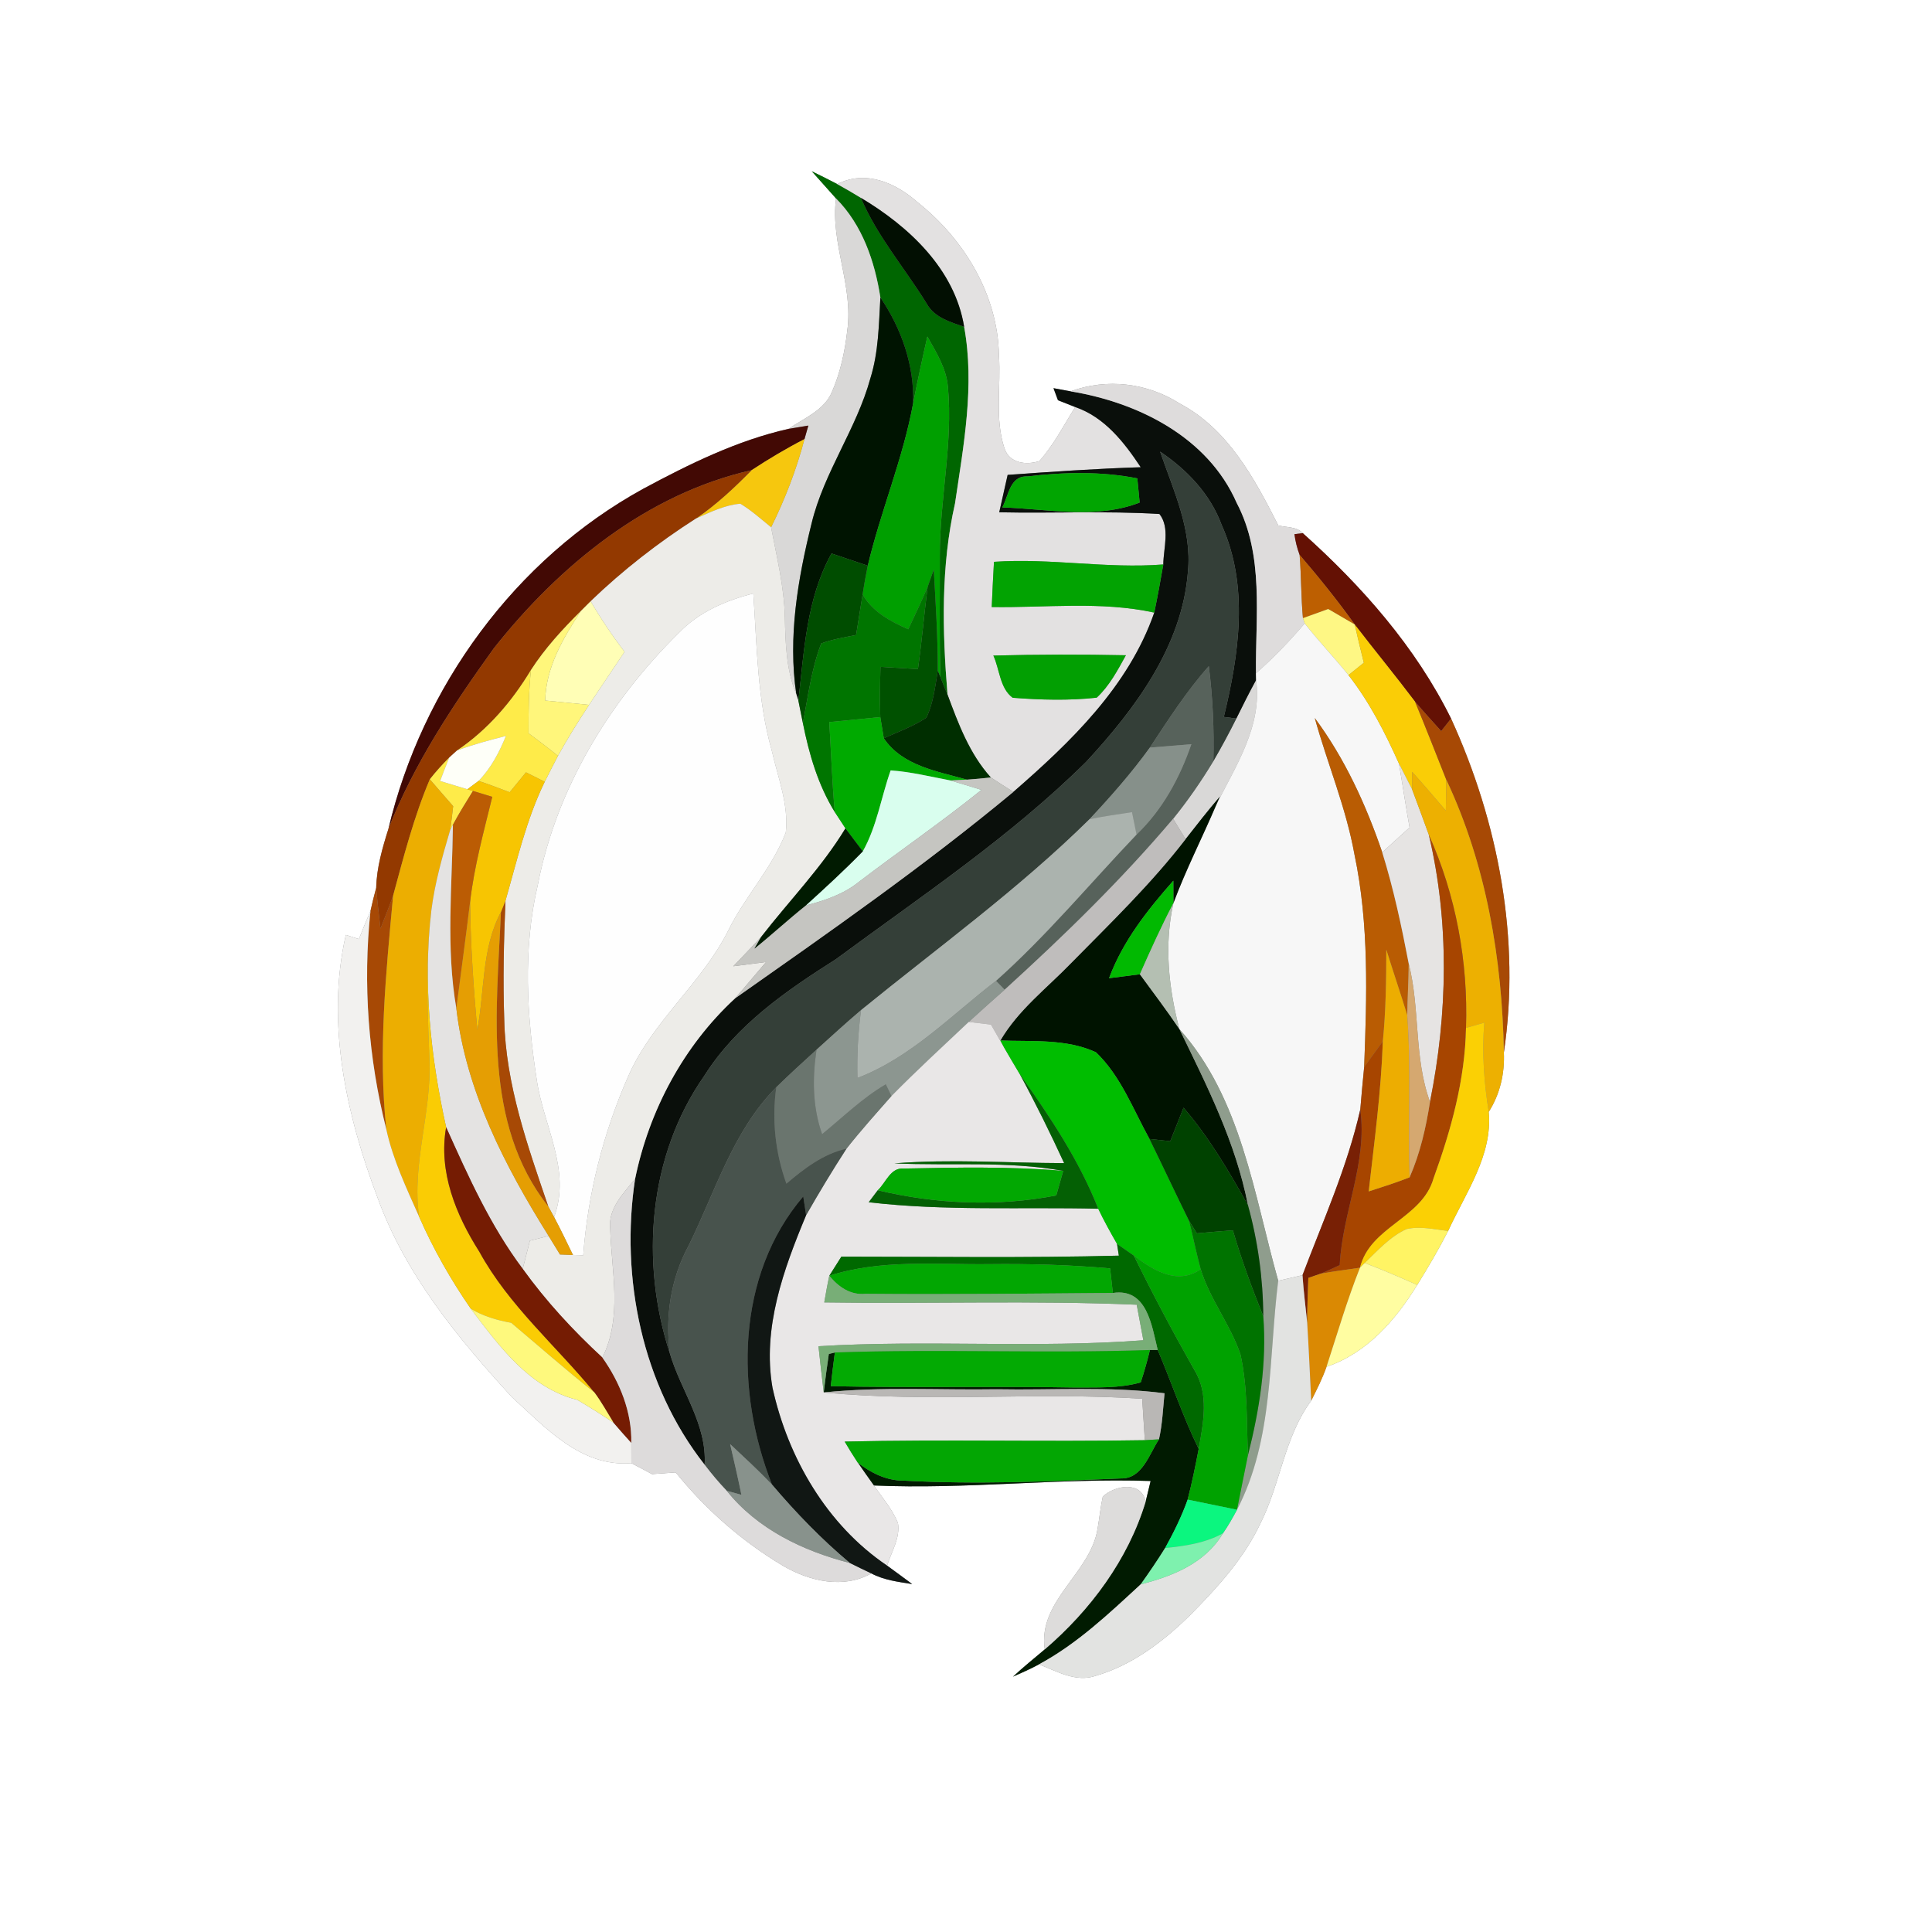 <?xml version="1.0" encoding="UTF-8" ?>
<!DOCTYPE svg PUBLIC "-//W3C//DTD SVG 1.1//EN" "http://www.w3.org/Graphics/SVG/1.1/DTD/svg11.dtd">
<svg width="250pt" height="250pt" viewBox="0 0 250 250" version="1.1" xmlns="http://www.w3.org/2000/svg">
<rect x="0" y="0" width="250" height="250" fill="#808080" stroke="none"/>
<g id="#ffffffff">
<path fill="#ffffff" opacity="1.00" d=" M 0.00 0.00 L 250.00 0.00 L 250.00 250.00 L 0.00 250.00 L 0.00 0.00 M 105.04 22.16 C 106.08 23.33 107.14 24.50 108.18 25.68 C 107.43 31.48 110.45 36.97 109.64 42.76 C 109.33 45.48 108.75 48.20 107.65 50.72 C 106.64 53.12 104.02 54.12 102.02 55.50 C 95.39 56.99 89.19 60.05 83.23 63.25 C 66.63 72.37 54.60 88.92 50.26 107.26 C 49.48 109.73 48.74 112.28 48.68 114.88 C 48.41 115.87 48.16 116.87 47.94 117.88 C 47.42 119.09 46.92 120.30 46.44 121.52 C 46.02 121.38 45.17 121.11 44.75 120.98 C 42.15 132.36 44.82 144.31 48.88 155.04 C 52.47 164.90 59.22 173.13 66.23 180.77 C 70.60 184.75 75.20 189.87 81.70 189.33 C 82.59 189.80 83.48 190.27 84.38 190.75 C 85.40 190.67 86.42 190.60 87.44 190.53 C 91.32 195.34 96.04 199.47 101.35 202.63 C 104.77 204.61 109.11 205.64 112.75 203.60 C 114.38 204.47 116.23 204.69 118.04 204.98 C 116.96 204.16 115.87 203.39 114.79 202.59 C 115.35 200.79 116.52 199.00 116.19 197.06 C 115.44 195.27 114.17 193.78 113.07 192.22 C 125.02 192.75 136.92 191.24 148.89 191.64 C 148.73 192.32 148.40 193.66 148.24 194.33 C 147.72 191.58 144.25 192.19 142.70 193.66 C 142.40 195.02 142.27 196.42 142.03 197.80 C 141.12 203.62 134.26 207.10 135.19 213.43 C 133.81 214.60 132.40 215.73 131.08 216.96 C 132.21 216.46 133.35 215.96 134.44 215.37 C 136.75 216.25 139.22 217.74 141.78 216.85 C 146.51 215.48 150.54 212.40 154.00 209.00 C 157.53 205.43 160.99 201.65 163.13 197.06 C 165.70 191.95 166.20 185.94 169.67 181.25 C 170.39 179.81 171.12 178.38 171.65 176.86 C 176.89 175.09 180.57 170.84 183.39 166.27 C 184.80 163.99 186.17 161.67 187.39 159.28 C 189.63 154.39 193.17 149.50 192.64 143.88 C 194.11 141.58 194.72 138.89 194.60 136.19 C 196.78 121.56 193.89 106.38 187.77 92.99 C 183.21 83.74 176.21 75.82 168.58 68.99 C 167.79 68.12 166.46 68.27 165.41 67.99 C 162.34 61.95 158.93 55.54 152.69 52.24 C 148.48 49.54 143.24 48.91 138.53 50.64 C 137.97 50.53 136.87 50.33 136.32 50.23 C 136.47 50.62 136.76 51.40 136.90 51.79 C 137.46 52.01 138.58 52.45 139.13 52.67 C 137.65 55.04 136.36 57.55 134.50 59.66 C 132.81 60.21 130.63 59.97 129.98 58.03 C 128.69 54.16 129.55 49.97 129.26 45.96 C 129.13 38.19 124.78 30.97 118.78 26.21 C 115.94 23.68 112.04 21.94 108.34 23.82 C 107.25 23.24 106.14 22.70 105.04 22.16 Z" />
</g>
<g id="#006601ff">
<path fill="#006601" opacity="1.00" d=" M 105.04 22.16 C 106.14 22.70 107.25 23.24 108.34 23.82 C 109.37 24.39 110.39 24.98 111.40 25.60 C 113.50 30.57 117.09 34.70 119.90 39.26 C 120.89 41.08 122.94 41.66 124.76 42.29 C 126.15 49.88 124.69 57.61 123.58 65.14 C 121.74 73.25 121.93 81.64 122.61 89.88 C 122.29 89.13 121.98 88.38 121.69 87.62 C 121.53 82.41 121.63 77.19 121.61 71.98 C 121.58 64.65 123.34 57.39 122.66 50.07 C 122.46 47.67 121.15 45.60 120.00 43.55 C 119.34 46.42 118.73 49.29 118.16 52.18 C 118.31 47.25 116.66 42.54 113.92 38.49 C 113.19 33.81 111.59 29.11 108.18 25.68 C 107.14 24.50 106.08 23.33 105.04 22.16 Z" />
</g>
<g id="#e3e1e1ff">
<path fill="#e3e1e1" opacity="1.00" d=" M 108.34 23.82 C 112.04 21.94 115.94 23.68 118.78 26.21 C 124.78 30.97 129.13 38.19 129.26 45.96 C 129.55 49.97 128.69 54.16 129.98 58.03 C 130.63 59.97 132.81 60.21 134.50 59.66 C 136.36 57.55 137.65 55.04 139.13 52.67 C 142.94 53.98 145.47 57.23 147.61 60.46 C 141.86 60.64 136.13 61.04 130.39 61.45 C 130.03 63.06 129.66 64.68 129.30 66.29 C 136.21 66.44 143.13 66.09 150.03 66.51 C 151.44 68.30 150.55 70.93 150.53 73.04 C 143.22 73.62 135.94 72.19 128.62 72.70 C 128.51 74.65 128.41 76.60 128.33 78.55 C 135.33 78.66 142.46 77.76 149.36 79.27 C 146.06 88.80 138.56 96.01 131.13 102.47 C 130.15 101.85 129.17 101.24 128.21 100.60 C 125.46 97.55 124.01 93.67 122.61 89.88 C 121.93 81.64 121.74 73.25 123.58 65.14 C 124.69 57.61 126.15 49.88 124.76 42.29 C 123.55 34.83 117.60 29.30 111.40 25.60 C 110.39 24.98 109.37 24.39 108.34 23.82 M 128.54 84.83 C 129.36 86.61 129.37 89.06 131.04 90.29 C 134.65 90.57 138.31 90.67 141.91 90.28 C 143.56 88.75 144.62 86.73 145.69 84.79 C 139.97 84.67 134.26 84.68 128.54 84.83 Z" />
</g>
<g id="#d9d8d7ff">
<path fill="#d9d8d7" opacity="1.00" d=" M 108.18 25.68 C 111.59 29.11 113.19 33.81 113.92 38.49 C 113.72 41.99 113.69 45.56 112.63 48.94 C 110.84 55.50 106.62 61.09 105.02 67.72 C 103.24 74.91 101.94 82.43 103.04 89.83 C 101.73 86.69 101.64 83.28 101.56 79.93 C 101.48 75.96 100.51 72.10 99.78 68.23 C 101.59 64.58 103.06 60.76 104.10 56.82 C 104.23 56.38 104.47 55.51 104.60 55.07 C 103.95 55.18 102.66 55.39 102.02 55.50 C 104.02 54.12 106.64 53.12 107.65 50.72 C 108.75 48.20 109.33 45.48 109.64 42.76 C 110.45 36.97 107.43 31.48 108.18 25.68 Z" />
<path fill="#d9d8d7" opacity="1.00" d=" M 159.98 92.98 C 160.81 91.30 161.64 89.63 162.54 87.99 C 163.36 93.94 159.90 99.11 157.37 104.18 C 157.49 103.91 157.72 103.36 157.84 103.09 C 156.31 104.88 154.86 106.73 153.41 108.59 C 153.01 107.93 152.21 106.61 151.80 105.95 C 153.71 103.59 155.44 101.09 157.01 98.49 C 158.06 96.68 159.05 94.85 159.98 92.98 Z" />
</g>
<g id="#020f02ff">
<path fill="#020f02" opacity="1.00" d=" M 119.90 39.26 C 117.09 34.70 113.50 30.57 111.40 25.60 C 117.60 29.30 123.55 34.83 124.76 42.29 C 122.94 41.66 120.89 41.08 119.90 39.26 Z" />
</g>
<g id="#001401ff">
<path fill="#001401" opacity="1.00" d=" M 113.92 38.49 C 116.66 42.54 118.31 47.25 118.16 52.18 C 116.85 59.36 113.97 66.11 112.29 73.20 C 110.73 72.67 109.16 72.15 107.60 71.62 C 104.36 77.44 104.06 84.20 103.31 90.67 L 103.04 89.83 C 101.94 82.43 103.24 74.91 105.02 67.72 C 106.62 61.09 110.84 55.50 112.63 48.94 C 113.69 45.56 113.72 41.99 113.92 38.49 Z" />
</g>
<g id="#009f00ff">
<path fill="#009f00" opacity="1.00" d=" M 120.00 43.55 C 121.15 45.60 122.46 47.67 122.66 50.07 C 123.34 57.39 121.58 64.65 121.61 71.98 C 121.63 77.19 121.53 82.41 121.69 87.62 L 121.35 86.78 C 121.36 82.41 121.07 78.05 120.83 73.70 C 120.63 74.26 120.23 75.40 120.03 75.96 C 119.24 77.81 118.38 79.61 117.53 81.43 C 115.23 80.41 112.91 79.18 111.62 76.92 C 111.81 75.67 112.03 74.43 112.29 73.20 C 113.97 66.11 116.85 59.36 118.16 52.18 C 118.73 49.29 119.34 46.42 120.00 43.55 Z" />
</g>
<g id="#0a0f0bff">
<path fill="#0a0f0b" opacity="1.00" d=" M 136.32 50.23 C 136.87 50.33 137.97 50.53 138.53 50.64 C 147.27 52.07 156.30 56.56 160.02 65.06 C 163.61 71.89 162.44 79.74 162.52 87.13 L 162.54 87.99 C 161.64 89.63 160.81 91.30 159.98 92.98 C 159.57 92.93 158.77 92.82 158.36 92.77 C 160.33 84.68 161.63 75.81 158.09 67.95 C 156.62 63.94 153.61 60.79 150.12 58.44 C 151.84 63.46 154.25 68.50 153.72 73.95 C 152.99 83.58 146.89 91.73 140.55 98.58 C 130.75 108.28 119.23 115.96 108.17 124.12 C 101.75 128.19 95.29 132.63 91.15 139.19 C 83.89 149.53 82.81 163.30 86.68 175.13 C 88.10 179.97 91.50 184.29 91.18 189.54 C 83.10 179.27 80.24 165.34 82.18 152.55 C 84.00 143.69 88.43 135.37 95.10 129.20 C 107.33 120.60 119.62 112.03 131.13 102.47 C 138.56 96.01 146.06 88.80 149.36 79.27 C 149.79 77.20 150.17 75.12 150.53 73.04 C 150.55 70.93 151.44 68.30 150.03 66.51 C 143.13 66.09 136.21 66.44 129.30 66.29 C 129.66 64.68 130.03 63.06 130.39 61.45 C 136.13 61.04 141.86 60.64 147.61 60.46 C 145.47 57.23 142.94 53.98 139.13 52.67 C 138.58 52.45 137.46 52.01 136.90 51.79 C 136.76 51.40 136.47 50.62 136.32 50.23 M 129.70 65.66 C 135.58 65.84 141.82 67.23 147.47 65.03 C 147.40 64.25 147.25 62.68 147.17 61.90 C 142.51 60.98 137.66 61.09 132.95 61.65 C 130.67 61.55 130.53 64.12 129.70 65.66 Z" />
</g>
<g id="#dedcdcff">
<path fill="#dedcdc" opacity="1.00" d=" M 138.53 50.64 C 143.24 48.91 148.48 49.54 152.69 52.24 C 158.93 55.54 162.34 61.95 165.41 67.99 C 166.46 68.27 167.79 68.12 168.58 68.99 C 168.31 69.02 167.77 69.09 167.50 69.12 C 167.62 70.03 167.84 70.93 168.17 71.80 C 168.39 74.52 168.35 77.26 168.60 79.99 L 168.83 80.67 C 166.87 82.96 164.79 85.14 162.52 87.13 C 162.44 79.74 163.61 71.89 160.02 65.06 C 156.30 56.56 147.27 52.07 138.53 50.64 Z" />
</g>
<g id="#420904ff">
<path fill="#420904" opacity="1.00" d=" M 83.23 63.25 C 89.19 60.05 95.39 56.99 102.02 55.50 C 102.66 55.39 103.95 55.18 104.60 55.07 C 104.47 55.51 104.23 56.38 104.10 56.82 C 101.75 58.03 99.47 59.39 97.26 60.84 C 83.69 63.90 72.37 73.19 63.90 83.89 C 58.63 91.22 53.57 98.83 50.26 107.26 C 54.60 88.92 66.63 72.37 83.23 63.25 Z" />
</g>
<g id="#f6c70eff">
<path fill="#f6c70e" opacity="1.00" d=" M 97.26 60.84 C 99.47 59.39 101.75 58.03 104.10 56.82 C 103.06 60.76 101.59 64.58 99.78 68.23 C 98.48 67.17 97.23 66.05 95.80 65.18 C 93.77 65.35 91.90 66.28 90.06 67.10 C 92.69 65.30 95.03 63.11 97.26 60.84 Z" />
</g>
<g id="#343f38ff">
<path fill="#343f38" opacity="1.00" d=" M 150.12 58.44 C 153.61 60.79 156.62 63.94 158.09 67.95 C 161.63 75.81 160.33 84.68 158.36 92.77 C 158.77 92.82 159.57 92.93 159.98 92.98 C 159.05 94.85 158.06 96.68 157.01 98.49 C 157.12 94.38 156.93 90.27 156.42 86.20 C 153.53 89.45 151.18 93.12 148.79 96.74 C 146.43 100.01 143.75 103.05 140.99 106.00 C 131.82 115.05 121.38 122.60 111.42 130.71 C 109.46 132.37 107.57 134.11 105.66 135.83 C 103.91 137.43 102.15 139.02 100.45 140.69 C 94.82 146.37 92.56 154.21 89.10 161.20 C 86.79 165.46 86.06 170.35 86.68 175.13 C 82.81 163.30 83.89 149.53 91.15 139.19 C 95.29 132.63 101.75 128.19 108.17 124.12 C 119.23 115.96 130.75 108.28 140.55 98.58 C 146.89 91.73 152.99 83.58 153.72 73.95 C 154.25 68.50 151.84 63.46 150.12 58.44 Z" />
</g>
<g id="#933900ff">
<path fill="#933900" opacity="1.00" d=" M 63.90 83.89 C 72.37 73.19 83.69 63.90 97.26 60.84 C 95.03 63.11 92.69 65.30 90.06 67.10 C 85.18 70.22 80.60 73.79 76.43 77.80 C 76.11 78.12 75.48 78.76 75.16 79.07 C 72.79 81.42 70.52 83.89 68.70 86.71 C 66.24 90.79 63.12 94.43 59.15 97.11 C 58.90 97.34 58.38 97.80 58.13 98.03 C 57.24 98.92 56.40 99.85 55.62 100.84 C 53.56 105.69 52.25 110.81 50.87 115.89 C 50.36 117.33 49.79 118.74 49.23 120.16 C 49.03 118.40 48.82 116.64 48.68 114.88 C 48.74 112.28 49.48 109.73 50.26 107.26 C 53.57 98.83 58.63 91.22 63.90 83.89 Z" />
</g>
<g id="#01a501ff">
<path fill="#01a501" opacity="1.00" d=" M 129.70 65.66 C 130.53 64.12 130.67 61.55 132.95 61.65 C 137.66 61.09 142.51 60.98 147.17 61.90 C 147.25 62.68 147.40 64.25 147.47 65.03 C 141.82 67.23 135.58 65.84 129.70 65.66 Z" />
</g>
<g id="#edece8ff">
<path fill="#edece8" opacity="1.00" d=" M 90.06 67.10 C 91.90 66.28 93.77 65.35 95.80 65.18 C 97.23 66.05 98.48 67.17 99.78 68.23 C 100.51 72.10 101.48 75.96 101.56 79.93 C 101.64 83.28 101.73 86.69 103.04 89.83 L 103.31 90.67 C 103.46 91.39 103.75 92.83 103.89 93.55 C 104.69 97.57 105.85 101.57 108.02 105.08 C 108.36 105.61 109.06 106.66 109.40 107.19 C 106.31 112.28 102.12 116.55 98.49 121.24 C 97.31 122.52 96.09 123.76 94.89 125.03 C 96.30 124.85 97.71 124.67 99.13 124.48 C 97.78 126.05 96.47 127.65 95.10 129.20 C 88.43 135.37 84.00 143.69 82.18 152.55 C 80.68 154.43 78.67 156.37 78.96 159.00 C 79.13 164.57 80.57 170.39 77.95 175.67 C 74.16 172.17 70.65 168.37 67.64 164.19 C 67.95 162.97 68.26 161.75 68.57 160.54 C 69.17 160.38 70.39 160.08 70.99 159.93 C 71.48 160.73 71.97 161.53 72.46 162.33 C 72.88 162.35 73.72 162.38 74.14 162.39 C 74.48 162.41 75.14 162.43 75.47 162.44 C 76.07 154.47 78.06 146.61 81.28 139.30 C 84.38 132.16 90.83 127.26 94.28 120.32 C 96.45 115.95 99.93 112.30 101.68 107.73 C 102.08 104.10 100.65 100.59 99.86 97.10 C 97.99 90.49 97.95 83.59 97.48 76.79 C 93.93 77.71 90.44 79.18 87.86 81.88 C 78.86 90.74 71.99 102.06 69.58 114.56 C 67.64 122.83 68.17 131.44 69.46 139.76 C 70.32 145.67 73.95 151.42 71.70 157.49 C 71.52 157.15 71.14 156.46 70.95 156.12 C 68.28 148.30 65.44 140.34 65.25 131.99 C 65.07 126.84 65.19 121.69 65.41 116.55 C 66.90 111.36 68.11 106.04 70.49 101.16 C 71.04 100.04 71.62 98.93 72.20 97.81 C 73.44 95.55 74.81 93.37 76.23 91.21 C 77.74 88.91 79.30 86.64 80.82 84.34 C 79.23 82.26 77.76 80.07 76.43 77.80 C 80.60 73.79 85.18 70.22 90.06 67.10 Z" />
</g>
<g id="#641104ff">
<path fill="#641104" opacity="1.00" d=" M 167.50 69.12 C 167.77 69.09 168.31 69.02 168.58 68.99 C 176.21 75.82 183.21 83.74 187.77 92.99 C 187.34 93.53 186.91 94.07 186.49 94.61 C 185.35 93.34 184.20 92.09 183.10 90.79 C 180.56 87.42 177.87 84.16 175.30 80.81 C 173.08 77.69 170.66 74.71 168.17 71.80 C 167.84 70.93 167.62 70.03 167.50 69.12 Z" />
</g>
<g id="#004d00ff">
<path fill="#004d00" opacity="1.00" d=" M 103.31 90.67 C 104.06 84.20 104.36 77.44 107.60 71.62 C 109.16 72.15 110.73 72.67 112.29 73.20 C 112.03 74.43 111.81 75.67 111.62 76.92 C 111.35 78.67 111.07 80.42 110.78 82.17 C 109.26 82.48 107.72 82.72 106.27 83.26 C 105.00 86.55 104.57 90.10 103.89 93.55 C 103.75 92.83 103.46 91.39 103.31 90.67 Z" />
</g>
<g id="#bd5f01ff">
<path fill="#bd5f01" opacity="1.00" d=" M 168.17 71.80 C 170.66 74.71 173.08 77.69 175.30 80.81 C 174.15 80.15 173.01 79.48 171.87 78.81 C 170.78 79.20 169.69 79.60 168.60 79.99 C 168.35 77.26 168.39 74.52 168.17 71.80 Z" />
</g>
<g id="#02a302ff">
<path fill="#02a302" opacity="1.00" d=" M 128.62 72.70 C 135.94 72.19 143.22 73.62 150.53 73.04 C 150.17 75.12 149.79 77.20 149.36 79.27 C 142.46 77.76 135.33 78.66 128.33 78.55 C 128.41 76.60 128.51 74.65 128.62 72.70 Z" />
</g>
<g id="#005100ff">
<path fill="#005100" opacity="1.00" d=" M 120.03 75.96 C 120.23 75.40 120.63 74.26 120.83 73.70 C 121.07 78.05 121.36 82.41 121.35 86.78 C 121.01 88.83 120.78 90.97 119.87 92.87 C 118.16 94.00 116.22 94.70 114.36 95.53 C 114.25 94.85 114.02 93.47 113.91 92.79 C 113.83 90.62 113.88 88.46 113.93 86.29 C 115.54 86.39 117.16 86.48 118.78 86.58 C 119.28 83.05 119.58 79.50 120.03 75.96 Z" />
</g>
<g id="#007500ff">
<path fill="#007500" opacity="1.00" d=" M 117.53 81.43 C 118.38 79.61 119.24 77.81 120.03 75.96 C 119.58 79.50 119.28 83.05 118.78 86.58 C 117.16 86.48 115.54 86.39 113.93 86.29 C 113.88 88.46 113.83 90.62 113.91 92.79 C 111.71 93.00 109.51 93.22 107.31 93.44 C 107.54 97.32 107.68 101.21 108.02 105.08 C 105.85 101.57 104.69 97.57 103.89 93.55 C 104.57 90.10 105.00 86.55 106.27 83.26 C 107.72 82.72 109.26 82.48 110.78 82.17 C 111.07 80.42 111.35 78.67 111.62 76.92 C 112.91 79.18 115.23 80.41 117.53 81.43 Z" />
</g>
<g id="#fefefeff">
<path fill="#fefefe" opacity="1.00" d=" M 87.86 81.88 C 90.44 79.18 93.93 77.71 97.48 76.79 C 97.95 83.59 97.99 90.49 99.86 97.10 C 100.65 100.59 102.08 104.10 101.68 107.73 C 99.93 112.30 96.45 115.95 94.28 120.32 C 90.83 127.26 84.38 132.16 81.28 139.30 C 78.06 146.61 76.07 154.47 75.47 162.44 C 75.14 162.43 74.48 162.41 74.14 162.39 C 73.34 160.75 72.56 159.10 71.70 157.49 C 73.95 151.42 70.32 145.67 69.46 139.76 C 68.17 131.44 67.64 122.83 69.58 114.56 C 71.99 102.06 78.86 90.74 87.86 81.88 Z" />
</g>
<g id="#fffeb6ff">
<path fill="#fffeb6" opacity="1.00" d=" M 75.16 79.07 C 75.48 78.76 76.11 78.12 76.43 77.80 C 77.76 80.07 79.23 82.26 80.82 84.34 C 79.30 86.64 77.74 88.91 76.23 91.21 C 74.33 91.03 72.44 90.84 70.55 90.65 C 70.64 86.34 72.87 82.58 75.16 79.07 Z" />
</g>
<g id="#fff67bff">
<path fill="#fff67b" opacity="1.00" d=" M 68.70 86.71 C 70.52 83.89 72.79 81.42 75.16 79.07 C 72.87 82.58 70.64 86.34 70.55 90.65 C 72.44 90.84 74.33 91.03 76.23 91.21 C 74.81 93.37 73.44 95.55 72.20 97.81 C 70.96 96.79 69.67 95.83 68.39 94.88 C 68.38 92.15 68.42 89.42 68.70 86.71 Z" />
</g>
<g id="#fef784ff">
<path fill="#fef784" opacity="1.00" d=" M 168.60 79.99 C 169.69 79.60 170.78 79.20 171.87 78.81 C 173.01 79.48 174.15 80.15 175.30 80.81 C 175.67 82.47 176.07 84.11 176.48 85.76 C 175.98 86.16 174.99 86.96 174.49 87.36 C 172.65 85.08 170.63 82.97 168.83 80.67 L 168.60 79.99 Z" />
</g>
<g id="#f7f7f7ff">
<path fill="#f7f7f7" opacity="1.00" d=" M 162.52 87.13 C 164.79 85.14 166.87 82.96 168.83 80.67 C 170.63 82.97 172.65 85.08 174.49 87.36 C 177.21 90.84 179.23 94.80 181.03 98.82 C 181.50 101.57 181.90 104.33 182.40 107.08 C 181.22 108.15 180.04 109.22 178.86 110.29 C 176.76 104.14 174.02 98.15 170.13 92.91 C 171.77 98.82 174.18 104.52 175.27 110.58 C 177.17 119.62 176.87 128.92 176.52 138.09 C 176.33 139.91 176.18 141.74 176.02 143.57 C 174.34 151.00 171.22 157.93 168.54 165.01 C 167.76 165.19 166.19 165.55 165.40 165.73 C 162.26 154.58 160.62 142.10 152.61 133.16 C 151.22 127.85 150.62 122.27 151.84 116.86 C 153.45 112.54 155.56 108.42 157.37 104.18 C 159.90 99.11 163.36 93.94 162.54 87.99 L 162.52 87.13 Z" />
</g>
<g id="#facd06ff">
<path fill="#facd06" opacity="1.00" d=" M 175.30 80.81 C 177.87 84.16 180.56 87.42 183.10 90.79 C 184.49 94.13 185.80 97.51 187.14 100.87 C 187.14 102.21 187.12 103.56 187.09 104.90 C 185.65 103.21 184.21 101.53 182.73 99.88 C 182.73 100.44 182.72 101.57 182.72 102.13 C 182.17 101.02 181.58 99.93 181.03 98.82 C 179.23 94.80 177.21 90.84 174.49 87.36 C 174.99 86.96 175.98 86.16 176.48 85.76 C 176.07 84.11 175.67 82.47 175.30 80.81 Z" />
</g>
<g id="#029f02ff">
<path fill="#029f02" opacity="1.00" d=" M 128.54 84.83 C 134.26 84.68 139.97 84.67 145.69 84.79 C 144.62 86.73 143.56 88.75 141.91 90.28 C 138.31 90.67 134.65 90.57 131.04 90.29 C 129.37 89.06 129.36 86.61 128.54 84.83 Z" />
</g>
<g id="#feeb49ff">
<path fill="#feeb49" opacity="1.00" d=" M 59.15 97.11 C 63.12 94.43 66.24 90.79 68.70 86.71 C 68.42 89.42 68.38 92.15 68.39 94.88 C 69.67 95.83 70.96 96.79 72.20 97.81 C 71.62 98.93 71.04 100.04 70.49 101.16 C 69.88 100.86 68.67 100.25 68.06 99.94 C 67.35 100.80 66.65 101.66 65.95 102.52 C 64.62 102.01 63.29 101.50 61.93 101.05 C 63.54 99.40 64.61 97.34 65.47 95.23 C 63.34 95.77 61.21 96.34 59.15 97.11 Z" />
<path fill="#feeb49" opacity="1.00" d=" M 55.62 100.84 C 56.40 99.85 57.24 98.92 58.13 98.03 C 57.72 99.03 57.33 100.04 56.95 101.06 C 58.13 101.41 59.30 101.78 60.48 102.13 L 61.20 102.35 C 60.31 103.79 59.41 105.23 58.61 106.72 L 58.26 107.38 C 58.40 106.36 58.52 105.34 58.64 104.32 C 57.62 103.16 56.62 102.00 55.62 100.84 Z" />
</g>
<g id="#002e00ff">
<path fill="#002e00" opacity="1.00" d=" M 121.35 86.78 L 121.69 87.62 C 121.98 88.38 122.29 89.13 122.61 89.88 C 124.01 93.67 125.46 97.55 128.21 100.60 C 127.18 100.72 126.16 100.82 125.13 100.89 C 121.28 99.80 116.77 99.11 114.36 95.53 C 116.22 94.70 118.16 94.00 119.87 92.87 C 120.78 90.97 121.01 88.83 121.35 86.78 Z" />
</g>
<g id="#57625bff">
<path fill="#57625b" opacity="1.00" d=" M 148.79 96.74 C 151.18 93.12 153.53 89.45 156.42 86.20 C 156.93 90.27 157.12 94.38 157.01 98.49 C 155.44 101.09 153.71 103.59 151.80 105.95 C 145.11 113.86 137.66 121.10 130.00 128.07 C 129.72 127.78 129.16 127.21 128.88 126.92 C 135.43 121.09 141.03 114.32 147.07 107.99 C 150.43 104.78 152.66 100.66 154.16 96.30 C 152.37 96.44 150.58 96.59 148.79 96.74 Z" />
</g>
<g id="#a74905ff">
<path fill="#a74905" opacity="1.00" d=" M 183.10 90.79 C 184.20 92.09 185.35 93.34 186.49 94.61 C 186.91 94.07 187.34 93.53 187.77 92.99 C 193.89 106.38 196.78 121.56 194.60 136.19 C 194.38 124.09 192.33 111.88 187.14 100.87 C 185.80 97.51 184.49 94.13 183.10 90.79 Z" />
<path fill="#a74905" opacity="1.00" d=" M 47.94 117.88 C 48.16 116.87 48.41 115.87 48.68 114.88 C 48.82 116.64 49.03 118.40 49.23 120.16 C 49.79 118.74 50.36 117.33 50.87 115.89 C 49.94 125.94 48.92 136.05 49.99 146.14 C 47.66 136.93 46.94 127.33 47.94 117.88 Z" />
<path fill="#a74905" opacity="1.00" d=" M 64.82 118.02 C 64.96 117.65 65.26 116.92 65.41 116.55 C 65.19 121.69 65.07 126.84 65.25 131.99 C 65.44 140.34 68.28 148.30 70.95 156.12 C 62.44 145.38 64.27 130.80 64.82 118.02 Z" />
</g>
<g id="#00aa00ff">
<path fill="#00aa00" opacity="1.00" d=" M 107.31 93.44 C 109.51 93.22 111.71 93.00 113.91 92.79 C 114.02 93.47 114.25 94.85 114.36 95.53 C 116.77 99.11 121.28 99.80 125.13 100.89 C 124.59 100.91 123.51 100.97 122.97 100.99 C 120.41 100.50 117.86 99.87 115.25 99.69 C 114.02 103.16 113.48 106.90 111.65 110.16 C 110.90 109.17 110.14 108.19 109.40 107.19 C 109.06 106.66 108.36 105.61 108.02 105.08 C 107.68 101.21 107.54 97.32 107.31 93.44 Z" />
</g>
<g id="#b95c03ff">
<path fill="#b95c03" opacity="1.00" d=" M 170.13 92.91 C 174.02 98.15 176.76 104.14 178.86 110.29 C 180.33 115.01 181.36 119.85 182.29 124.70 C 182.27 126.92 182.13 129.14 182.10 131.37 C 181.23 128.53 180.27 125.72 179.39 122.89 C 179.38 126.84 179.33 130.80 178.94 134.74 C 178.15 135.87 177.31 136.96 176.52 138.09 C 176.87 128.92 177.17 119.62 175.27 110.58 C 174.18 104.52 171.77 98.82 170.13 92.91 Z" />
</g>
<g id="#fefff8ff">
<path fill="#fefff8" opacity="1.00" d=" M 59.15 97.11 C 61.21 96.34 63.34 95.77 65.47 95.23 C 64.61 97.34 63.54 99.40 61.93 101.05 C 61.57 101.32 60.84 101.86 60.48 102.13 C 59.30 101.78 58.13 101.41 56.95 101.06 C 57.33 100.04 57.72 99.03 58.13 98.03 C 58.38 97.80 58.90 97.34 59.15 97.11 Z" />
</g>
<g id="#86908aff">
<path fill="#86908a" opacity="1.00" d=" M 148.79 96.74 C 150.58 96.59 152.37 96.44 154.16 96.30 C 152.66 100.66 150.43 104.78 147.07 107.99 C 146.92 107.26 146.63 105.81 146.48 105.09 C 144.65 105.37 142.81 105.63 140.99 106.00 C 143.75 103.05 146.43 100.01 148.79 96.74 Z" />
</g>
<g id="#e6e4e3ff">
<path fill="#e6e4e3" opacity="1.00" d=" M 181.03 98.82 C 181.58 99.93 182.17 101.02 182.72 102.13 C 183.45 104.09 184.18 106.05 184.89 108.02 C 187.57 119.31 187.33 131.24 185.04 142.58 C 182.94 136.83 183.78 130.58 182.29 124.70 C 181.36 119.85 180.33 115.01 178.86 110.29 C 180.04 109.22 181.22 108.15 182.40 107.08 C 181.90 104.33 181.50 101.57 181.03 98.82 Z" />
</g>
<g id="#f7c502ff">
<path fill="#f7c502" opacity="1.00" d=" M 65.95 102.52 C 66.65 101.66 67.35 100.80 68.06 99.94 C 68.67 100.25 69.88 100.86 70.49 101.16 C 68.11 106.04 66.90 111.36 65.41 116.55 C 65.26 116.92 64.96 117.65 64.82 118.02 C 62.31 122.73 62.73 128.18 61.76 133.28 C 61.27 127.77 60.88 122.24 60.83 116.70 C 61.36 112.09 62.60 107.61 63.70 103.11 C 63.08 102.92 61.83 102.54 61.20 102.35 L 60.48 102.13 C 60.84 101.86 61.57 101.32 61.93 101.05 C 63.29 101.50 64.62 102.01 65.95 102.52 Z" />
</g>
<g id="#d9feeeff">
<path fill="#d9feee" opacity="1.00" d=" M 111.65 110.16 C 113.48 106.90 114.02 103.16 115.25 99.69 C 117.86 99.87 120.41 100.50 122.97 100.99 C 124.32 101.38 125.66 101.80 127.00 102.21 C 121.85 106.36 116.39 110.11 111.13 114.12 C 109.14 115.73 106.70 116.53 104.26 117.17 C 106.78 114.89 109.28 112.59 111.65 110.16 Z" />
</g>
<g id="#c5c5c1ff">
<path fill="#c5c5c1" opacity="1.00" d=" M 128.21 100.60 C 129.17 101.24 130.15 101.85 131.13 102.47 C 119.62 112.03 107.33 120.60 95.10 129.20 C 96.47 127.65 97.78 126.05 99.13 124.48 C 97.71 124.67 96.30 124.85 94.89 125.03 C 96.09 123.76 97.31 122.52 98.49 121.24 C 98.27 121.61 97.84 122.37 97.62 122.75 C 99.88 120.94 102.00 118.97 104.26 117.17 C 106.70 116.53 109.14 115.73 111.13 114.12 C 116.39 110.11 121.85 106.36 127.00 102.21 C 125.66 101.80 124.32 101.38 122.97 100.99 C 123.51 100.97 124.59 100.91 125.13 100.89 C 126.16 100.82 127.18 100.72 128.21 100.60 Z" />
</g>
<g id="#edb001ff">
<path fill="#edb001" opacity="1.00" d=" M 182.73 99.88 C 184.21 101.53 185.65 103.21 187.09 104.90 C 187.12 103.56 187.14 102.21 187.14 100.87 C 192.33 111.88 194.38 124.09 194.60 136.19 C 194.72 138.89 194.11 141.58 192.64 143.88 C 192.03 140.06 191.75 136.19 192.07 132.33 C 191.48 132.50 190.29 132.84 189.70 133.01 C 189.98 124.44 188.40 115.85 184.89 108.02 C 184.18 106.05 183.45 104.09 182.72 102.13 C 182.72 101.57 182.73 100.44 182.73 99.88 Z" />
</g>
<g id="#ecae01ff">
<path fill="#ecae01" opacity="1.00" d=" M 50.87 115.89 C 52.25 110.81 53.56 105.69 55.62 100.84 C 56.62 102.00 57.62 103.16 58.64 104.32 C 58.52 105.34 58.40 106.36 58.26 107.38 C 57.25 110.80 56.27 114.24 55.82 117.78 C 55.03 124.17 55.33 130.62 55.56 137.04 C 55.90 143.89 53.25 150.56 54.23 157.43 C 52.60 153.75 50.85 150.09 49.99 146.14 C 48.92 136.05 49.94 125.94 50.87 115.89 Z" />
</g>
<g id="#bb5c04ff">
<path fill="#bb5c04" opacity="1.00" d=" M 58.61 106.72 C 59.41 105.23 60.31 103.79 61.20 102.35 C 61.83 102.54 63.08 102.92 63.70 103.11 C 62.60 107.61 61.36 112.09 60.83 116.70 C 60.28 121.31 59.64 125.90 59.05 130.49 C 57.69 122.63 58.51 114.64 58.61 106.72 Z" />
</g>
<g id="#001300ff">
<path fill="#001300" opacity="1.00" d=" M 153.41 108.59 C 154.86 106.73 156.31 104.88 157.84 103.09 C 157.72 103.36 157.49 103.91 157.37 104.18 C 155.56 108.42 153.45 112.54 151.84 116.86 C 151.84 116.13 151.84 114.68 151.83 113.96 C 148.48 117.75 145.29 121.79 143.51 126.58 C 144.83 126.42 146.17 126.24 147.50 126.07 C 149.22 128.42 150.98 130.74 152.61 133.16 C 156.18 140.49 159.91 147.85 161.48 155.93 C 159.00 151.54 156.45 147.16 153.15 143.34 C 152.57 144.78 152.00 146.22 151.43 147.67 C 150.53 147.57 149.63 147.48 148.74 147.38 C 146.62 143.55 145.03 139.23 141.81 136.16 C 137.97 134.39 133.57 134.80 129.45 134.64 C 131.76 130.68 135.47 127.86 138.61 124.61 C 143.71 119.43 148.96 114.36 153.41 108.59 Z" />
</g>
<g id="#abb3aeff">
<path fill="#abb3ae" opacity="1.00" d=" M 140.99 106.00 C 142.81 105.63 144.65 105.37 146.48 105.09 C 146.63 105.81 146.92 107.26 147.07 107.99 C 141.03 114.32 135.43 121.09 128.88 126.92 C 123.10 131.36 117.88 136.84 110.95 139.49 C 110.88 136.55 111.03 133.62 111.42 130.71 C 121.38 122.60 131.82 115.05 140.99 106.00 Z" />
</g>
<g id="#bfbdbcff">
<path fill="#bfbdbc" opacity="1.00" d=" M 130.00 128.07 C 137.66 121.10 145.11 113.86 151.80 105.95 C 152.21 106.61 153.01 107.93 153.41 108.59 C 148.96 114.36 143.71 119.43 138.61 124.61 C 135.47 127.86 131.76 130.68 129.45 134.64 L 129.93 135.55 C 129.37 134.56 128.80 133.57 128.23 132.58 C 127.27 132.47 126.31 132.36 125.35 132.24 C 126.88 130.83 128.44 129.46 130.00 128.07 Z" />
</g>
<g id="#e4e3e2ff">
<path fill="#e4e3e2" opacity="1.00" d=" M 58.26 107.38 L 58.61 106.72 C 58.51 114.64 57.69 122.63 59.05 130.49 C 60.30 141.19 65.36 150.93 70.99 159.93 C 70.39 160.08 69.17 160.38 68.57 160.54 C 68.26 161.75 67.95 162.97 67.64 164.19 C 63.44 158.60 60.58 152.20 57.73 145.86 C 55.69 136.66 54.71 127.19 55.82 117.78 C 56.27 114.24 57.25 110.80 58.26 107.38 Z" />
</g>
<g id="#011b01ff">
<path fill="#011b01" opacity="1.00" d=" M 109.40 107.19 C 110.14 108.19 110.90 109.17 111.65 110.16 C 109.28 112.59 106.78 114.89 104.26 117.17 C 102.00 118.97 99.88 120.94 97.62 122.75 C 97.84 122.37 98.27 121.61 98.49 121.24 C 102.12 116.55 106.31 112.28 109.40 107.19 Z" />
<path fill="#011b01" opacity="1.00" d=" M 107.25 175.20 L 108.03 175.01 C 107.84 176.46 107.66 177.91 107.50 179.37 C 117.99 179.60 128.50 179.35 138.99 179.54 C 141.87 179.51 144.81 179.68 147.61 178.88 C 148.06 177.50 148.46 176.10 148.80 174.69 L 149.81 174.69 C 151.62 178.94 153.07 183.34 155.11 187.49 C 154.69 189.69 154.24 191.88 153.68 194.05 C 152.91 196.22 151.88 198.29 150.77 200.31 C 149.77 201.91 148.71 203.47 147.61 205.01 C 143.50 208.80 139.40 212.70 134.44 215.37 C 133.35 215.96 132.21 216.46 131.08 216.96 C 132.40 215.73 133.81 214.60 135.19 213.43 C 141.08 208.38 145.97 201.82 148.24 194.33 C 148.40 193.66 148.73 192.32 148.89 191.64 C 136.92 191.24 125.02 192.75 113.07 192.22 C 112.36 191.23 111.66 190.25 110.99 189.26 C 112.69 190.59 114.70 191.60 116.91 191.59 C 126.27 192.10 135.66 191.71 145.02 191.31 C 147.81 191.39 148.69 188.18 149.97 186.25 C 150.41 184.29 150.49 182.28 150.69 180.29 C 143.49 179.36 136.23 179.91 129.00 179.77 C 121.53 179.89 114.04 179.41 106.59 180.18 C 106.79 178.51 107.00 176.85 107.25 175.20 Z" />
</g>
<g id="#a74500ff">
<path fill="#a74500" opacity="1.00" d=" M 184.89 108.02 C 188.40 115.85 189.98 124.44 189.70 133.01 C 189.58 139.70 187.77 146.23 185.50 152.48 C 184.02 157.69 177.29 158.68 175.98 164.04 C 174.29 164.29 172.61 164.51 170.93 164.80 C 171.75 164.44 172.56 164.08 173.36 163.70 C 173.69 156.89 176.98 150.46 176.02 143.57 C 176.18 141.74 176.33 139.91 176.52 138.09 C 177.31 136.96 178.15 135.87 178.94 134.74 C 178.72 141.26 177.84 147.71 177.11 154.17 C 178.88 153.60 180.66 153.03 182.40 152.35 C 183.76 149.25 184.52 145.92 185.04 142.58 C 187.33 131.24 187.57 119.31 184.89 108.02 Z" />
</g>
<g id="#01b901ff">
<path fill="#01b901" opacity="1.00" d=" M 143.51 126.58 C 145.29 121.79 148.48 117.75 151.83 113.96 C 151.84 114.68 151.84 116.13 151.84 116.86 C 150.27 119.87 148.87 122.96 147.50 126.07 C 146.17 126.24 144.83 126.42 143.51 126.58 Z" />
</g>
<g id="#e59e03ff">
<path fill="#e59e03" opacity="1.00" d=" M 59.05 130.49 C 59.64 125.90 60.28 121.31 60.83 116.70 C 60.88 122.24 61.27 127.77 61.76 133.28 C 62.73 128.18 62.31 122.73 64.82 118.02 C 64.27 130.80 62.44 145.38 70.95 156.12 C 71.14 156.46 71.52 157.15 71.70 157.49 C 72.56 159.10 73.34 160.75 74.14 162.39 C 73.72 162.38 72.88 162.35 72.46 162.33 C 71.97 161.53 71.48 160.73 70.99 159.93 C 65.36 150.93 60.30 141.19 59.05 130.49 Z" />
</g>
<g id="#b4bfb2ff">
<path fill="#b4bfb2" opacity="1.00" d=" M 147.50 126.07 C 148.87 122.96 150.27 119.87 151.84 116.86 C 150.62 122.27 151.22 127.85 152.61 133.16 C 150.98 130.74 149.22 128.42 147.50 126.07 Z" />
</g>
<g id="#f2f1efff">
<path fill="#f2f1ef" opacity="1.00" d=" M 46.44 121.52 C 46.92 120.30 47.42 119.09 47.94 117.88 C 46.94 127.33 47.66 136.93 49.99 146.14 C 50.85 150.09 52.60 153.75 54.23 157.43 C 56.06 161.61 58.33 165.60 60.93 169.36 C 64.59 174.17 68.50 179.61 74.70 181.14 C 76.29 182.07 77.84 183.06 79.38 184.08 C 80.13 184.96 80.90 185.83 81.69 186.70 C 81.70 187.57 81.70 188.45 81.70 189.33 C 75.20 189.87 70.60 184.75 66.23 180.77 C 59.22 173.13 52.47 164.90 48.88 155.04 C 44.82 144.31 42.15 132.36 44.75 120.98 C 45.17 121.11 46.02 121.38 46.44 121.52 Z" />
</g>
<g id="#facc04ff">
<path fill="#facc04" opacity="1.00" d=" M 55.56 137.04 C 55.33 130.62 55.03 124.17 55.82 117.78 C 54.71 127.19 55.69 136.66 57.73 145.86 C 56.71 151.63 58.99 157.20 62.03 161.98 C 65.84 168.94 71.94 174.12 76.91 180.18 C 73.24 177.28 69.73 174.18 66.15 171.17 C 64.33 170.84 62.52 170.32 60.93 169.36 C 58.33 165.60 56.06 161.61 54.23 157.43 C 53.25 150.56 55.90 143.89 55.56 137.04 Z" />
</g>
<g id="#edad01ff">
<path fill="#edad01" opacity="1.00" d=" M 179.39 122.89 C 180.27 125.72 181.23 128.53 182.10 131.37 C 182.61 138.35 182.19 145.36 182.40 152.35 C 180.66 153.03 178.88 153.60 177.11 154.17 C 177.84 147.71 178.72 141.26 178.94 134.74 C 179.33 130.80 179.38 126.84 179.39 122.89 Z" />
</g>
<g id="#d5a870ff">
<path fill="#d5a870" opacity="1.00" d=" M 182.29 124.70 C 183.78 130.58 182.94 136.83 185.04 142.58 C 184.52 145.92 183.76 149.25 182.40 152.35 C 182.19 145.36 182.61 138.35 182.10 131.37 C 182.13 129.14 182.27 126.92 182.29 124.70 Z" />
</g>
<g id="#8c9690ff">
<path fill="#8c9690" opacity="1.00" d=" M 110.95 139.49 C 117.88 136.84 123.10 131.36 128.88 126.92 C 129.16 127.21 129.72 127.78 130.00 128.07 C 128.44 129.46 126.88 130.83 125.35 132.24 C 121.99 135.41 118.59 138.54 115.35 141.83 C 115.17 141.45 114.81 140.69 114.62 140.31 C 111.60 142.08 109.08 144.56 106.38 146.76 C 105.13 143.24 105.11 139.48 105.66 135.83 C 107.57 134.11 109.46 132.37 111.42 130.71 C 111.03 133.62 110.88 136.55 110.95 139.49 Z" />
</g>
<g id="#e9e7e7ff">
<path fill="#e9e7e7" opacity="1.00" d=" M 125.35 132.24 C 126.31 132.36 127.27 132.47 128.23 132.58 C 128.80 133.57 129.37 134.56 129.93 135.55 C 130.60 136.72 131.29 137.87 131.98 139.03 C 134.02 142.79 135.91 146.62 137.70 150.51 C 130.37 150.49 123.04 149.96 115.72 150.54 C 123.01 150.88 130.36 150.20 137.58 151.51 C 130.71 150.93 123.80 151.07 116.92 151.21 C 115.23 151.05 114.62 153.06 113.58 154.02 C 113.29 154.41 112.70 155.18 112.41 155.57 C 122.27 156.73 132.21 156.17 142.11 156.41 C 142.85 157.97 143.69 159.47 144.54 160.96 C 144.60 161.34 144.72 162.10 144.78 162.48 C 132.81 162.79 120.84 162.61 108.87 162.61 C 108.48 163.23 107.70 164.46 107.31 165.08 C 107.06 166.22 106.86 167.38 106.66 168.53 C 120.14 168.74 133.62 168.25 147.09 168.83 C 147.38 170.36 147.66 171.89 147.95 173.43 C 133.96 174.49 119.91 173.35 105.91 174.20 C 106.12 176.19 106.35 178.19 106.59 180.18 C 120.28 181.52 134.08 180.09 147.80 181.00 C 147.91 182.79 148.02 184.57 148.14 186.36 C 135.19 186.58 122.25 186.24 109.30 186.54 C 109.84 187.46 110.40 188.37 110.99 189.26 C 111.66 190.25 112.36 191.23 113.07 192.22 C 114.17 193.78 115.44 195.27 116.19 197.06 C 116.52 199.00 115.35 200.79 114.79 202.59 C 106.99 197.32 101.96 188.65 99.96 179.57 C 98.62 171.87 101.39 164.25 104.31 157.25 C 105.98 154.33 107.71 151.45 109.54 148.63 C 111.38 146.29 113.38 144.07 115.35 141.83 C 118.59 138.54 121.99 135.41 125.35 132.24 Z" />
</g>
<g id="#fbd004ff">
<path fill="#fbd004" opacity="1.00" d=" M 189.70 133.01 C 190.29 132.84 191.48 132.50 192.07 132.33 C 191.75 136.19 192.03 140.06 192.64 143.88 C 193.17 149.50 189.63 154.39 187.39 159.28 C 185.61 159.09 183.79 158.63 182.01 159.04 C 179.86 160.01 178.27 161.83 176.59 163.43 L 175.98 164.04 C 177.29 158.68 184.02 157.69 185.50 152.48 C 187.77 146.23 189.58 139.70 189.70 133.01 Z" />
</g>
<g id="#8f9d8dff">
<path fill="#8f9d8d" opacity="1.00" d=" M 152.61 133.16 C 160.62 142.10 162.26 154.58 165.40 165.73 C 164.15 175.66 164.83 186.21 160.07 195.36 C 160.52 193.01 161.02 190.67 161.48 188.33 C 162.97 182.45 163.94 176.41 163.47 170.33 C 163.44 165.47 162.78 160.62 161.48 155.93 C 159.91 147.85 156.18 140.49 152.61 133.16 Z" />
</g>
<g id="#00bd00ff">
<path fill="#00bd00" opacity="1.00" d=" M 129.45 134.64 C 133.57 134.80 137.97 134.39 141.81 136.16 C 145.03 139.23 146.62 143.55 148.74 147.38 C 150.47 150.90 152.12 154.45 153.86 157.97 C 154.39 160.05 154.81 162.16 155.37 164.24 C 152.31 166.34 149.26 164.37 146.72 162.48 C 146.18 162.10 145.09 161.34 144.54 160.96 C 143.69 159.47 142.85 157.97 142.11 156.41 C 139.63 150.13 135.87 144.51 131.98 139.03 C 131.29 137.87 130.60 136.72 129.93 135.55 L 129.45 134.64 Z" />
</g>
<g id="#6a756eff">
<path fill="#6a756e" opacity="1.00" d=" M 100.45 140.69 C 102.15 139.02 103.91 137.43 105.66 135.83 C 105.11 139.48 105.13 143.24 106.38 146.76 C 109.08 144.56 111.60 142.08 114.62 140.31 C 114.81 140.69 115.17 141.45 115.35 141.83 C 113.38 144.07 111.38 146.29 109.54 148.63 C 106.53 149.32 104.06 151.21 101.76 153.17 C 100.32 149.17 99.86 144.90 100.45 140.69 Z" />
</g>
<g id="#046004ff">
<path fill="#046004" opacity="1.00" d=" M 131.98 139.03 C 135.87 144.51 139.63 150.13 142.11 156.41 C 132.21 156.17 122.27 156.73 112.41 155.57 C 112.70 155.18 113.29 154.41 113.58 154.02 C 121.10 155.81 129.09 156.17 136.68 154.69 C 136.91 153.90 137.36 152.31 137.58 151.51 C 130.36 150.20 123.01 150.88 115.72 150.54 C 123.04 149.96 130.37 150.49 137.70 150.51 C 135.91 146.62 134.02 142.79 131.98 139.03 Z" />
</g>
<g id="#48534dff">
<path fill="#48534d" opacity="1.00" d=" M 89.10 161.20 C 92.56 154.21 94.82 146.37 100.45 140.69 C 99.86 144.90 100.32 149.17 101.76 153.17 C 104.06 151.21 106.53 149.32 109.54 148.63 C 107.71 151.45 105.98 154.33 104.31 157.25 C 104.22 156.64 104.03 155.43 103.94 154.82 C 95.21 165.06 95.13 180.08 99.90 192.11 C 98.17 190.29 96.31 188.59 94.48 186.87 C 94.99 189.05 95.49 191.23 95.94 193.43 C 95.46 193.30 94.51 193.04 94.04 192.91 C 93.02 191.84 92.07 190.71 91.18 189.54 C 91.50 184.29 88.10 179.97 86.68 175.13 C 86.06 170.35 86.79 165.46 89.10 161.20 Z" />
</g>
<g id="#004200ff">
<path fill="#004200" opacity="1.00" d=" M 151.43 147.67 C 152.00 146.22 152.57 144.78 153.15 143.34 C 156.45 147.16 159.00 151.54 161.48 155.93 C 162.78 160.62 163.44 165.47 163.47 170.33 C 162.00 166.68 160.63 162.98 159.53 159.20 C 157.97 159.32 156.42 159.45 154.87 159.59 C 154.62 159.19 154.11 158.37 153.86 157.97 C 152.12 154.45 150.47 150.90 148.74 147.38 C 149.63 147.48 150.53 147.57 151.43 147.67 Z" />
</g>
<g id="#782005ff">
<path fill="#782005" opacity="1.00" d=" M 176.02 143.57 C 176.98 150.46 173.69 156.89 173.36 163.70 C 172.56 164.08 171.75 164.44 170.93 164.80 C 170.52 164.94 169.71 165.22 169.30 165.36 C 169.23 167.30 169.15 169.24 169.15 171.18 C 168.94 169.12 168.68 167.07 168.54 165.01 C 171.22 157.93 174.34 151.00 176.02 143.57 Z" />
</g>
<g id="#751c03ff">
<path fill="#751c03" opacity="1.00" d=" M 57.73 145.86 C 60.58 152.20 63.44 158.60 67.64 164.19 C 70.65 168.37 74.16 172.17 77.95 175.67 C 80.22 178.87 81.77 182.72 81.69 186.70 C 80.90 185.83 80.13 184.96 79.38 184.08 C 78.57 182.77 77.83 181.41 76.91 180.18 C 71.94 174.12 65.84 168.94 62.03 161.98 C 58.99 157.20 56.71 151.63 57.73 145.86 Z" />
</g>
<g id="#02a802ff">
<path fill="#02a802" opacity="1.00" d=" M 113.58 154.02 C 114.62 153.06 115.23 151.05 116.92 151.21 C 123.80 151.07 130.71 150.93 137.58 151.51 C 137.36 152.31 136.91 153.90 136.68 154.69 C 129.09 156.17 121.10 155.81 113.58 154.02 Z" />
</g>
<g id="#dddbdbff">
<path fill="#dddbdb" opacity="1.00" d=" M 78.96 159.00 C 78.67 156.37 80.68 154.43 82.18 152.55 C 80.24 165.34 83.10 179.27 91.18 189.54 C 92.07 190.71 93.02 191.84 94.04 192.91 C 98.03 197.89 103.91 200.69 109.97 202.25 C 110.89 202.71 111.82 203.16 112.75 203.60 C 109.11 205.64 104.77 204.61 101.35 202.63 C 96.04 199.47 91.32 195.34 87.44 190.53 C 86.42 190.60 85.40 190.67 84.38 190.75 C 83.48 190.27 82.59 189.80 81.70 189.33 C 81.70 188.45 81.70 187.57 81.69 186.70 C 81.77 182.72 80.22 178.87 77.95 175.67 C 80.57 170.39 79.13 164.57 78.96 159.00 Z" />
</g>
<g id="#111714ff">
<path fill="#111714" opacity="1.00" d=" M 99.90 192.11 C 95.13 180.08 95.21 165.06 103.94 154.82 C 104.03 155.43 104.22 156.64 104.31 157.25 C 101.39 164.25 98.62 171.87 99.96 179.57 C 101.96 188.65 106.99 197.32 114.79 202.59 C 115.87 203.39 116.96 204.16 118.04 204.98 C 116.23 204.69 114.38 204.47 112.75 203.60 C 111.82 203.16 110.89 202.71 109.97 202.25 C 106.31 199.19 102.99 195.75 99.90 192.11 Z" />
</g>
<g id="#007300ff">
<path fill="#007300" opacity="1.00" d=" M 153.86 157.97 C 154.11 158.37 154.62 159.19 154.87 159.59 C 156.42 159.45 157.97 159.32 159.53 159.20 C 160.63 162.98 162.00 166.68 163.47 170.33 C 163.94 176.41 162.97 182.45 161.48 188.33 C 161.30 183.97 161.46 179.55 160.52 175.28 C 159.22 171.41 156.56 168.15 155.37 164.24 C 154.81 162.16 154.39 160.05 153.86 157.97 Z" />
</g>
<g id="#fff464ff">
<path fill="#fff464" opacity="1.00" d=" M 182.01 159.04 C 183.79 158.63 185.61 159.09 187.39 159.28 C 186.17 161.67 184.80 163.99 183.39 166.27 C 181.14 165.28 178.89 164.30 176.59 163.43 C 178.27 161.83 179.86 160.01 182.01 159.04 Z" />
</g>
<g id="#006900ff">
<path fill="#006900" opacity="1.00" d=" M 144.54 160.96 C 145.09 161.34 146.18 162.10 146.72 162.48 C 149.19 167.50 151.81 172.44 154.57 177.31 C 156.47 180.41 155.71 184.13 155.11 187.49 C 153.07 183.34 151.62 178.94 149.81 174.69 C 149.03 171.51 148.43 166.64 144.00 167.31 C 143.91 166.51 143.74 164.93 143.65 164.13 C 138.45 163.67 133.22 163.52 128.00 163.58 C 121.09 163.66 114.01 162.93 107.31 165.08 C 107.70 164.46 108.48 163.23 108.87 162.61 C 120.84 162.61 132.81 162.79 144.78 162.48 C 144.72 162.10 144.60 161.34 144.54 160.96 Z" />
</g>
<g id="#00a200ff">
<path fill="#00a200" opacity="1.00" d=" M 146.72 162.48 C 149.26 164.37 152.31 166.34 155.37 164.24 C 156.56 168.15 159.22 171.41 160.52 175.28 C 161.46 179.55 161.30 183.97 161.48 188.33 C 161.02 190.67 160.52 193.01 160.07 195.36 C 157.94 194.93 155.81 194.49 153.68 194.05 C 154.24 191.88 154.69 189.69 155.11 187.49 C 155.71 184.13 156.47 180.41 154.57 177.31 C 151.81 172.44 149.19 167.50 146.72 162.48 Z" />
</g>
<g id="#02a702ff">
<path fill="#02a702" opacity="1.00" d=" M 107.31 165.08 C 114.01 162.93 121.09 163.66 128.00 163.58 C 133.22 163.52 138.45 163.67 143.65 164.13 C 143.74 164.93 143.91 166.51 144.00 167.31 C 133.33 167.39 122.66 167.52 111.99 167.42 C 110.04 167.61 108.49 166.52 107.31 165.08 Z" />
</g>
<g id="#da8903ff">
<path fill="#da8903" opacity="1.00" d=" M 170.93 164.80 C 172.61 164.51 174.29 164.29 175.98 164.04 C 174.31 168.24 173.05 172.57 171.65 176.86 C 171.12 178.38 170.39 179.81 169.67 181.25 C 169.50 177.89 169.36 174.53 169.15 171.18 C 169.15 169.24 169.23 167.30 169.30 165.36 C 169.71 165.22 170.52 164.94 170.93 164.80 Z" />
</g>
<g id="#fffda1ff">
<path fill="#fffda1" opacity="1.00" d=" M 175.98 164.04 L 176.59 163.43 C 178.89 164.30 181.14 165.28 183.39 166.27 C 180.57 170.84 176.89 175.09 171.65 176.86 C 173.05 172.57 174.31 168.24 175.98 164.04 Z" />
</g>
<g id="#78ae77ff">
<path fill="#78ae77" opacity="1.00" d=" M 106.66 168.53 C 106.86 167.38 107.06 166.22 107.31 165.08 C 108.49 166.52 110.04 167.61 111.99 167.42 C 122.66 167.52 133.33 167.39 144.00 167.31 C 148.43 166.64 149.03 171.51 149.81 174.69 L 148.80 174.69 C 135.22 175.16 121.61 174.53 108.03 175.01 L 107.25 175.20 C 107.00 176.85 106.79 178.51 106.59 180.18 C 106.35 178.19 106.12 176.19 105.91 174.20 C 119.91 173.35 133.96 174.49 147.95 173.43 C 147.66 171.89 147.38 170.36 147.09 168.83 C 133.62 168.25 120.14 168.74 106.66 168.53 Z" />
</g>
<g id="#e2e3e1ff">
<path fill="#e2e3e1" opacity="1.00" d=" M 165.40 165.73 C 166.19 165.55 167.76 165.19 168.54 165.01 C 168.68 167.07 168.94 169.12 169.15 171.18 C 169.36 174.53 169.50 177.89 169.67 181.25 C 166.20 185.94 165.70 191.95 163.13 197.06 C 160.99 201.65 157.53 205.43 154.00 209.00 C 150.54 212.40 146.51 215.48 141.78 216.85 C 139.22 217.74 136.75 216.25 134.44 215.37 C 139.40 212.70 143.50 208.80 147.61 205.01 C 151.75 203.96 155.97 202.27 158.25 198.41 C 158.93 197.43 159.51 196.40 160.07 195.36 C 164.83 186.21 164.15 175.66 165.40 165.73 Z" />
</g>
<g id="#fef97dff">
<path fill="#fef97d" opacity="1.00" d=" M 60.93 169.36 C 62.52 170.32 64.33 170.84 66.15 171.17 C 69.73 174.18 73.24 177.28 76.91 180.18 C 77.83 181.41 78.57 182.77 79.38 184.08 C 77.84 183.06 76.29 182.07 74.70 181.14 C 68.50 179.61 64.59 174.17 60.93 169.36 Z" />
</g>
<g id="#03aa03ff">
<path fill="#03aa03" opacity="1.00" d=" M 108.03 175.01 C 121.61 174.53 135.22 175.16 148.80 174.69 C 148.46 176.10 148.06 177.50 147.61 178.88 C 144.81 179.68 141.87 179.51 138.99 179.54 C 128.50 179.35 117.99 179.60 107.50 179.37 C 107.66 177.91 107.84 176.46 108.03 175.01 Z" />
</g>
<g id="#b9b7b5ff">
<path fill="#b9b7b5" opacity="1.00" d=" M 106.59 180.18 C 114.04 179.41 121.53 179.89 129.00 179.77 C 136.23 179.91 143.49 179.36 150.69 180.29 C 150.49 182.28 150.41 184.29 149.97 186.25 C 149.51 186.28 148.60 186.33 148.14 186.36 C 148.02 184.57 147.91 182.79 147.80 181.00 C 134.08 180.09 120.28 181.52 106.59 180.18 Z" />
</g>
<g id="#03a603ff">
<path fill="#03a603" opacity="1.00" d=" M 109.30 186.54 C 122.25 186.24 135.19 186.58 148.14 186.36 C 148.60 186.33 149.51 186.28 149.97 186.25 C 148.69 188.18 147.81 191.39 145.02 191.31 C 135.66 191.71 126.27 192.10 116.91 191.59 C 114.70 191.60 112.69 190.59 110.99 189.26 C 110.40 188.37 109.84 187.46 109.30 186.54 Z" />
</g>
<g id="#88928cff">
<path fill="#88928c" opacity="1.00" d=" M 94.48 186.87 C 96.31 188.59 98.17 190.29 99.90 192.11 C 102.99 195.75 106.31 199.19 109.97 202.25 C 103.91 200.69 98.03 197.89 94.04 192.91 C 94.51 193.04 95.46 193.30 95.94 193.43 C 95.49 191.23 94.99 189.05 94.48 186.87 Z" />
</g>
<g id="#dddcdbff">
<path fill="#dddcdb" opacity="1.00" d=" M 142.70 193.66 C 144.25 192.19 147.72 191.58 148.24 194.33 C 145.97 201.82 141.08 208.38 135.19 213.43 C 134.26 207.10 141.12 203.62 142.03 197.80 C 142.27 196.42 142.40 195.02 142.70 193.66 Z" />
</g>
<g id="#0bf67fff">
<path fill="#0bf67f" opacity="1.00" d=" M 153.68 194.05 C 155.81 194.49 157.94 194.93 160.07 195.36 C 159.51 196.40 158.93 197.43 158.25 198.41 C 155.96 199.68 153.34 200.06 150.77 200.31 C 151.88 198.29 152.91 196.22 153.68 194.05 Z" />
</g>
<g id="#7ef1aeff">
<path fill="#7ef1ae" opacity="1.00" d=" M 150.77 200.31 C 153.34 200.06 155.96 199.68 158.25 198.41 C 155.97 202.27 151.75 203.96 147.61 205.01 C 148.71 203.47 149.77 201.91 150.77 200.31 Z" />
</g>
</svg>

